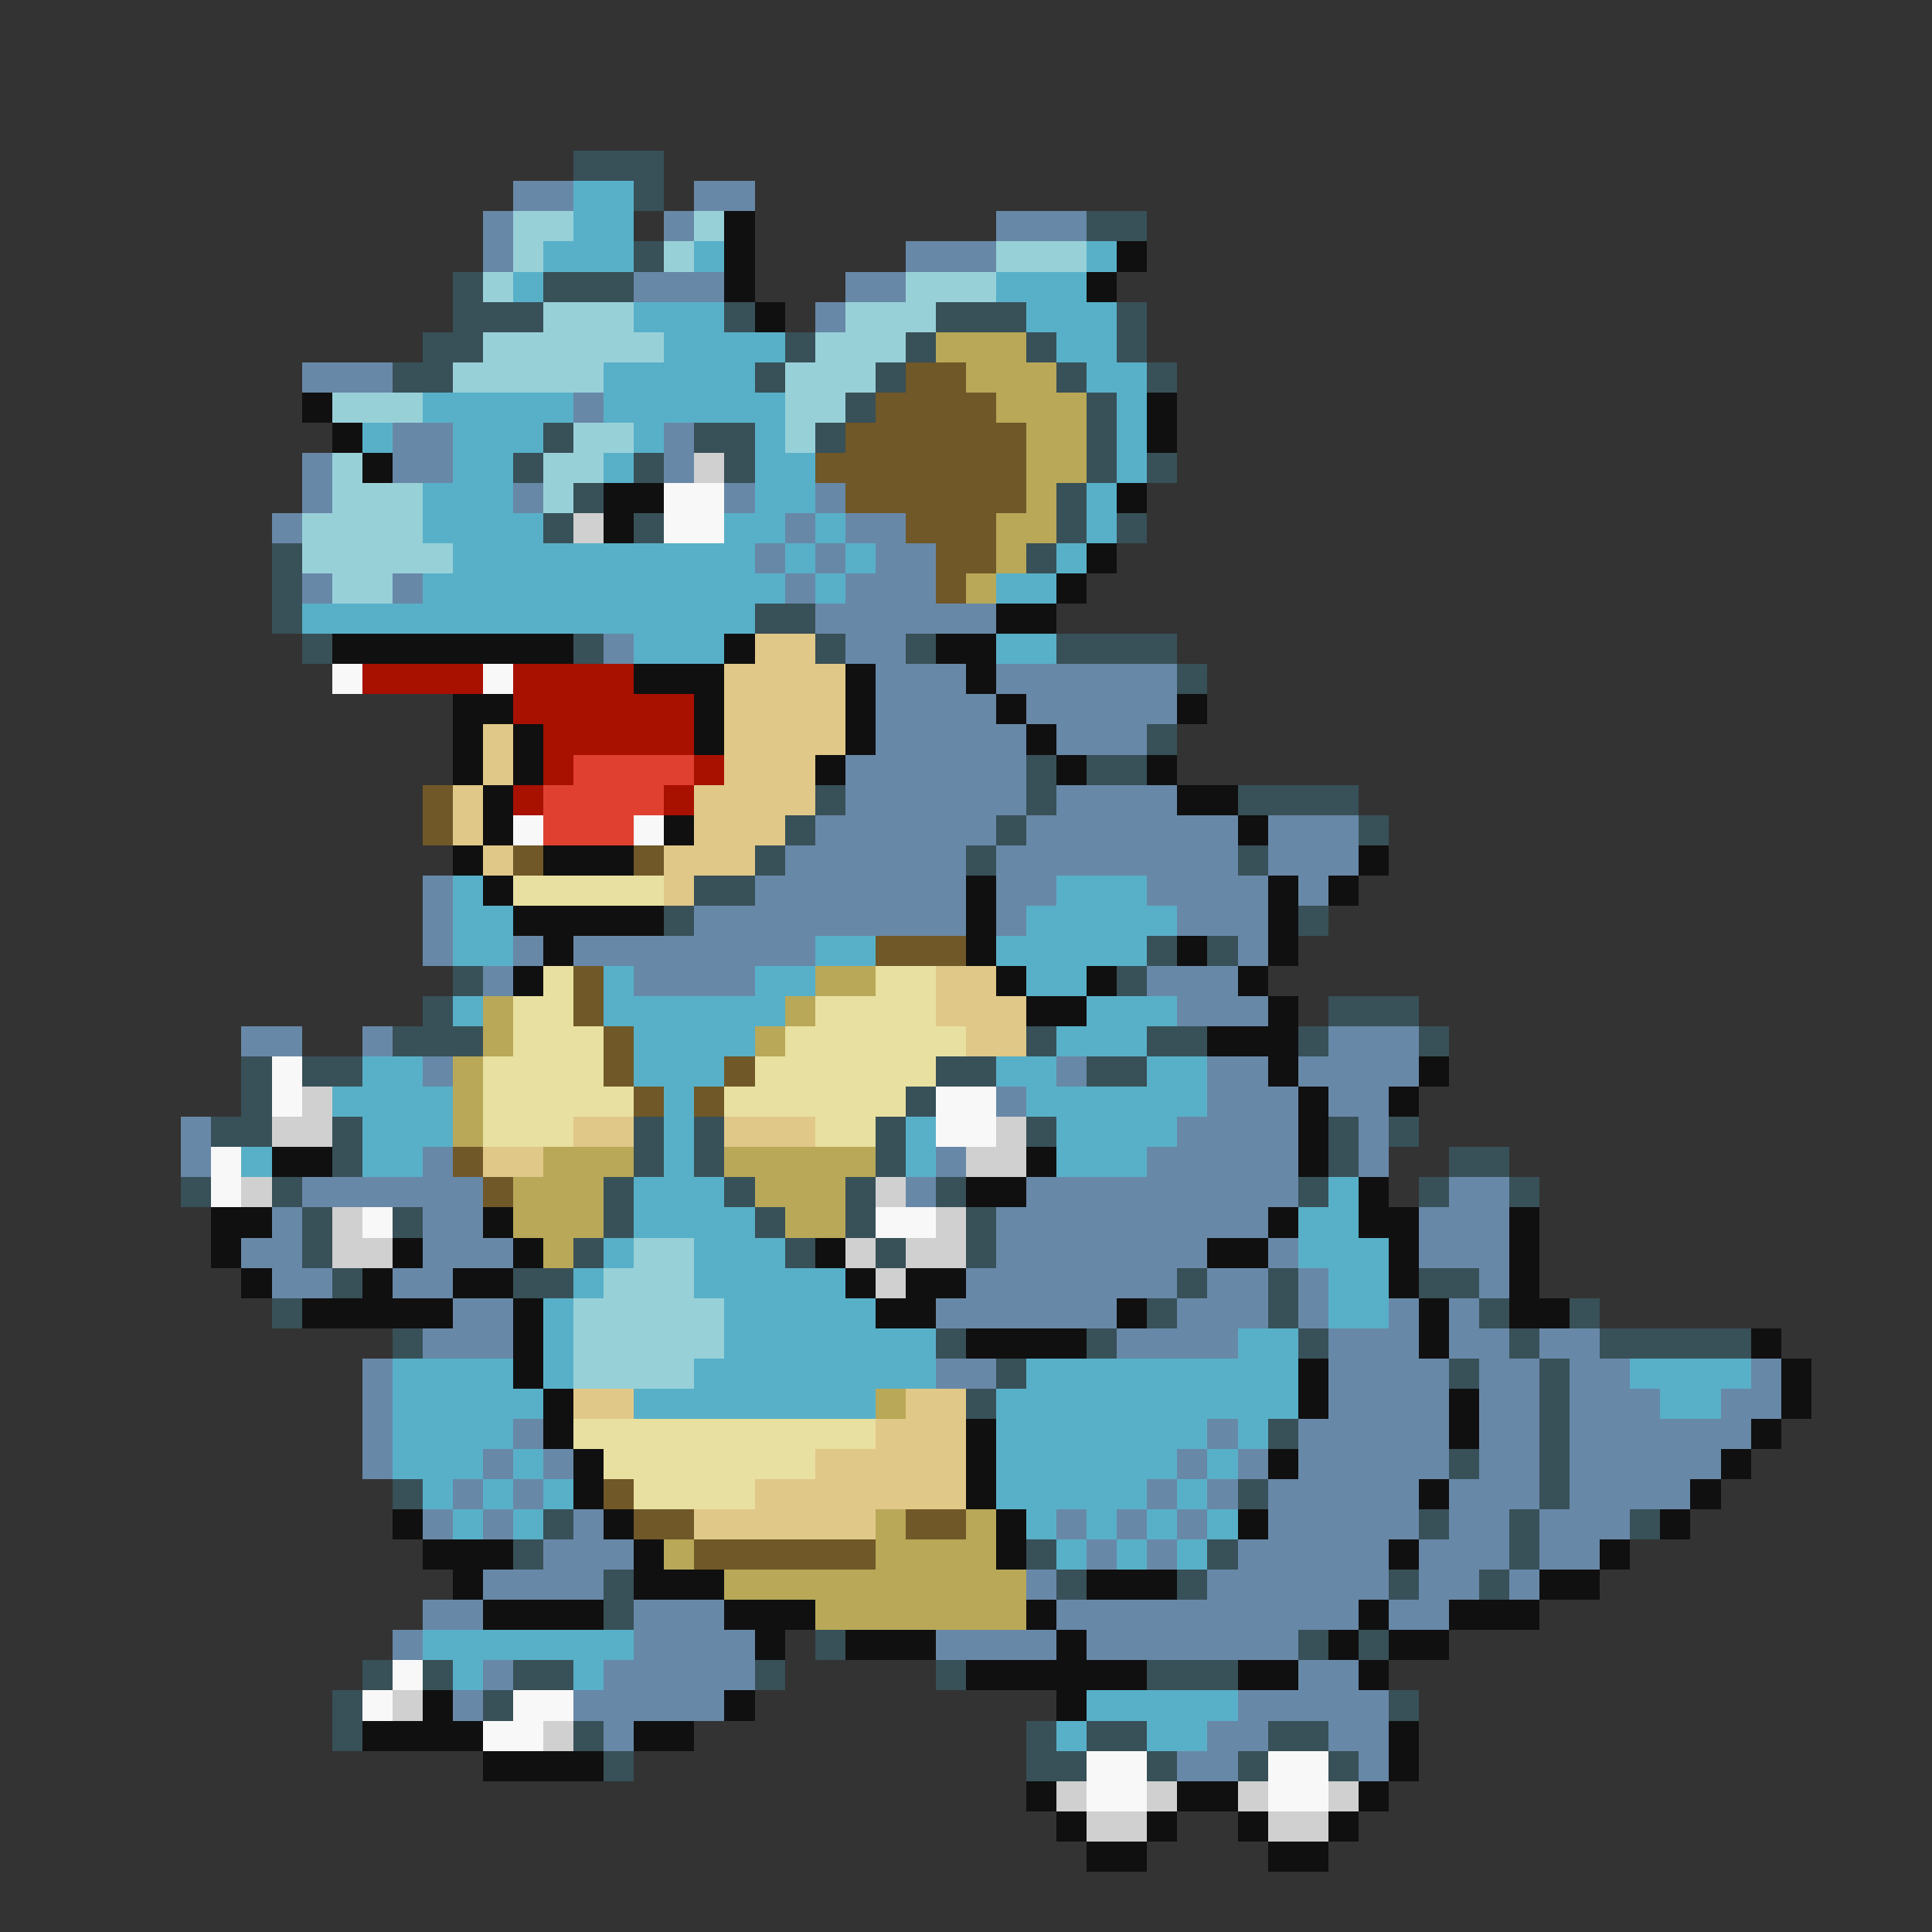 <svg xmlns="http://www.w3.org/2000/svg" viewBox="0 -0.5 64 64" shape-rendering="crispEdges">
<rect x="0" y="-0.5" width="64" height="64" fill="#333333" stroke="none"/>
<path stroke="#385058" d="M19 5h3M21 6h1M36 7h2M21 8h1M15 9h1M18 9h3M15 10h3M24 10h1M31 10h3M37 10h1M14 11h2M26 11h1M30 11h1M34 11h1M37 11h1M13 12h2M25 12h1M29 12h1M35 12h1M38 12h1M28 13h1M36 13h1M18 14h1M23 14h2M27 14h1M36 14h1M17 15h1M21 15h1M24 15h1M36 15h1M38 15h1M19 16h1M35 16h1M18 17h1M21 17h1M35 17h1M37 17h1M9 18h1M34 18h1M9 19h1M9 20h1M25 20h2M10 21h1M19 21h1M27 21h1M30 21h1M35 21h4M39 22h1M38 24h1M34 25h1M36 25h2M27 26h1M34 26h1M41 26h4M26 27h1M33 27h1M45 27h1M25 28h1M32 28h1M41 28h1M23 29h2M22 30h1M43 30h1M38 31h1M40 31h1M15 32h1M37 32h1M14 33h1M44 33h3M13 34h3M34 34h1M38 34h2M43 34h1M47 34h1M8 35h1M10 35h2M31 35h2M36 35h2M8 36h1M30 36h1M7 37h2M11 37h1M21 37h1M23 37h1M29 37h1M34 37h1M44 37h1M46 37h1M11 38h1M21 38h1M23 38h1M29 38h1M44 38h1M48 38h2M6 39h1M9 39h1M20 39h1M24 39h1M28 39h1M31 39h1M43 39h1M47 39h1M50 39h1M10 40h1M13 40h1M20 40h1M25 40h1M28 40h1M32 40h1M10 41h1M19 41h1M26 41h1M29 41h1M32 41h1M11 42h1M17 42h2M39 42h1M42 42h1M47 42h2M9 43h1M38 43h1M42 43h1M49 43h1M52 43h1M13 44h1M31 44h1M36 44h1M43 44h1M50 44h1M53 44h5M33 45h1M48 45h1M51 45h1M32 46h1M51 46h1M42 47h1M51 47h1M48 48h1M51 48h1M13 49h1M41 49h1M51 49h1M18 50h1M47 50h1M50 50h1M54 50h1M17 51h1M34 51h1M40 51h1M50 51h1M20 52h1M35 52h1M39 52h1M46 52h1M49 52h1M20 53h1M27 54h1M43 54h1M45 54h1M12 55h1M14 55h1M17 55h2M25 55h1M31 55h1M38 55h3M11 56h1M16 56h1M46 56h1M11 57h1M19 57h1M34 57h1M36 57h2M42 57h2M20 58h1M34 58h2M38 58h1M41 58h1M44 58h1" />
<path stroke="#6888a8" d="M17 6h2M23 6h2M16 7h1M22 7h1M33 7h3M16 8h1M30 8h3M21 9h3M28 9h2M27 10h1M10 12h3M19 13h1M13 14h2M22 14h1M10 15h1M13 15h2M22 15h1M10 16h1M17 16h1M24 16h1M27 16h1M9 17h1M26 17h1M28 17h2M25 18h1M27 18h1M29 18h2M10 19h1M13 19h1M26 19h1M28 19h3M27 20h6M20 21h1M28 21h2M29 22h3M33 22h6M29 23h4M34 23h5M29 24h5M35 24h3M28 25h6M28 26h6M35 26h4M27 27h6M34 27h7M42 27h3M26 28h6M33 28h8M42 28h3M14 29h1M25 29h7M33 29h2M38 29h4M43 29h1M14 30h1M23 30h9M33 30h1M39 30h3M14 31h1M17 31h1M19 31h8M41 31h1M16 32h1M21 32h4M38 32h3M39 33h3M8 34h2M12 34h1M44 34h3M14 35h1M35 35h1M40 35h2M43 35h4M33 36h1M40 36h3M44 36h2M6 37h1M39 37h4M45 37h1M6 38h1M14 38h1M31 38h1M38 38h5M45 38h1M10 39h6M30 39h1M34 39h9M48 39h2M9 40h1M14 40h2M33 40h9M47 40h3M8 41h2M14 41h3M33 41h7M42 41h1M47 41h3M9 42h2M13 42h2M32 42h7M40 42h2M43 42h1M49 42h1M15 43h2M31 43h6M39 43h3M43 43h1M46 43h1M48 43h1M14 44h3M37 44h4M44 44h3M48 44h2M51 44h2M12 45h1M31 45h2M44 45h4M49 45h2M52 45h2M58 45h1M12 46h1M44 46h4M49 46h2M52 46h3M57 46h2M12 47h1M17 47h1M40 47h1M43 47h5M49 47h2M52 47h6M12 48h1M16 48h1M18 48h1M39 48h1M41 48h1M43 48h5M49 48h2M52 48h5M15 49h1M17 49h1M38 49h1M40 49h1M42 49h5M48 49h3M52 49h4M14 50h1M16 50h1M19 50h1M35 50h1M37 50h1M39 50h1M42 50h5M48 50h2M51 50h3M18 51h3M36 51h1M38 51h1M41 51h5M47 51h3M51 51h2M16 52h4M34 52h1M40 52h6M47 52h2M50 52h1M14 53h2M21 53h3M35 53h10M46 53h2M13 54h1M21 54h4M31 54h4M36 54h7M16 55h1M20 55h5M43 55h2M15 56h1M19 56h5M41 56h5M20 57h1M40 57h2M44 57h2M39 58h2M45 58h1" />
<path stroke="#58b0c8" d="M19 6h2M19 7h2M18 8h3M23 8h1M36 8h1M17 9h1M33 9h3M21 10h3M34 10h3M22 11h4M35 11h2M20 12h5M36 12h2M14 13h5M20 13h6M37 13h1M12 14h1M15 14h3M21 14h1M25 14h1M37 14h1M15 15h2M20 15h1M25 15h2M37 15h1M14 16h3M25 16h2M36 16h1M14 17h4M24 17h2M27 17h1M36 17h1M15 18h10M26 18h1M28 18h1M35 18h1M14 19h12M27 19h1M33 19h2M10 20h15M21 21h3M33 21h2M15 29h1M35 29h3M15 30h2M34 30h5M15 31h2M27 31h2M33 31h5M20 32h1M25 32h2M34 32h2M15 33h1M20 33h6M36 33h3M21 34h4M35 34h3M12 35h2M21 35h3M33 35h2M38 35h2M11 36h4M22 36h1M34 36h6M12 37h3M22 37h1M30 37h1M35 37h4M8 38h1M12 38h2M22 38h1M30 38h1M35 38h3M21 39h3M44 39h1M21 40h4M43 40h2M20 41h1M23 41h3M43 41h3M19 42h1M23 42h5M44 42h2M18 43h1M24 43h5M44 43h2M18 44h1M24 44h7M41 44h2M13 45h4M18 45h1M23 45h8M34 45h9M54 45h4M13 46h5M21 46h8M33 46h10M55 46h2M13 47h4M33 47h7M41 47h1M13 48h3M17 48h1M33 48h6M40 48h1M14 49h1M16 49h1M18 49h1M33 49h5M39 49h1M15 50h1M17 50h1M34 50h1M36 50h1M38 50h1M40 50h1M35 51h1M37 51h1M39 51h1M14 54h7M15 55h1M19 55h1M36 56h5M35 57h1M38 57h2" />
<path stroke="#98d0d8" d="M17 7h2M23 7h1M17 8h1M22 8h1M33 8h3M16 9h1M30 9h3M18 10h3M28 10h3M16 11h6M27 11h3M15 12h5M26 12h3M11 13h3M26 13h2M19 14h2M26 14h1M11 15h1M18 15h2M11 16h3M18 16h1M10 17h4M10 18h5M11 19h2M21 41h2M20 42h3M19 43h5M19 44h5M19 45h4" />
<path stroke="#101010" d="M24 7h1M24 8h1M37 8h1M24 9h1M36 9h1M25 10h1M10 13h1M38 13h1M11 14h1M38 14h1M12 15h1M20 16h2M37 16h1M20 17h1M36 18h1M35 19h1M33 20h2M11 21h8M24 21h1M31 21h2M21 22h3M28 22h1M32 22h1M15 23h2M23 23h1M28 23h1M33 23h1M39 23h1M15 24h1M17 24h1M23 24h1M28 24h1M34 24h1M15 25h1M17 25h1M27 25h1M35 25h1M38 25h1M16 26h1M39 26h2M16 27h1M22 27h1M41 27h1M15 28h1M18 28h3M45 28h1M16 29h1M32 29h1M42 29h1M44 29h1M17 30h5M32 30h1M42 30h1M18 31h1M32 31h1M39 31h1M42 31h1M17 32h1M33 32h1M36 32h1M41 32h1M34 33h2M42 33h1M40 34h3M42 35h1M47 35h1M43 36h1M46 36h1M43 37h1M9 38h2M34 38h1M43 38h1M32 39h2M45 39h1M7 40h2M16 40h1M42 40h1M45 40h2M50 40h1M7 41h1M13 41h1M17 41h1M27 41h1M40 41h2M46 41h1M50 41h1M8 42h1M12 42h1M15 42h2M28 42h1M30 42h2M46 42h1M50 42h1M10 43h5M17 43h1M29 43h2M37 43h1M47 43h1M50 43h2M17 44h1M32 44h4M47 44h1M58 44h1M17 45h1M43 45h1M59 45h1M18 46h1M43 46h1M48 46h1M59 46h1M18 47h1M32 47h1M48 47h1M58 47h1M19 48h1M32 48h1M42 48h1M57 48h1M19 49h1M32 49h1M47 49h1M56 49h1M13 50h1M20 50h1M33 50h1M41 50h1M55 50h1M14 51h3M21 51h1M33 51h1M46 51h1M53 51h1M15 52h1M21 52h3M36 52h3M51 52h2M16 53h4M24 53h3M34 53h1M45 53h1M48 53h3M25 54h1M28 54h3M35 54h1M44 54h1M46 54h2M32 55h6M41 55h2M45 55h1M14 56h1M24 56h1M35 56h1M12 57h4M21 57h2M46 57h1M16 58h4M46 58h1M34 59h1M39 59h2M45 59h1M35 60h1M38 60h1M41 60h1M44 60h1M36 61h2M42 61h2" />
<path stroke="#b8a858" d="M31 11h3M32 12h3M33 13h3M34 14h2M34 15h2M34 16h1M33 17h2M33 18h1M32 19h1M27 32h2M16 33h1M26 33h1M16 34h1M25 34h1M15 35h1M15 36h1M15 37h1M18 38h3M24 38h5M17 39h3M25 39h3M17 40h3M26 40h2M18 41h1M29 46h1M29 50h1M32 50h1M22 51h1M29 51h4M24 52h10M27 53h7" />
<path stroke="#705828" d="M30 12h2M29 13h4M28 14h6M27 15h7M28 16h6M30 17h3M31 18h2M31 19h1M14 26h1M14 27h1M17 28h1M21 28h1M29 31h3M19 32h1M19 33h1M20 34h1M20 35h1M24 35h1M21 36h1M23 36h1M15 38h1M16 39h1M20 49h1M21 50h2M30 50h2M23 51h6" />
<path stroke="#d0d0d0" d="M23 15h1M19 17h1M10 36h1M9 37h2M33 37h1M32 38h2M8 39h1M29 39h1M11 40h1M31 40h1M11 41h2M28 41h1M30 41h2M29 42h1M13 56h1M18 57h1M35 59h1M38 59h1M41 59h1M44 59h1M36 60h2M42 60h2" />
<path stroke="#f8f8f8" d="M22 16h2M22 17h2M11 22h1M16 22h1M17 27h1M21 27h1M9 35h1M9 36h1M31 36h2M31 37h2M7 38h1M7 39h1M12 40h1M29 40h2M13 55h1M12 56h1M17 56h2M16 57h2M36 58h2M42 58h2M36 59h2M42 59h2" />
<path stroke="#e0c888" d="M25 21h2M24 22h4M24 23h4M16 24h1M24 24h4M16 25h1M24 25h3M15 26h1M23 26h4M15 27h1M23 27h3M16 28h1M22 28h3M22 29h1M31 32h2M31 33h3M32 34h2M19 37h2M24 37h3M16 38h2M19 46h2M30 46h2M29 47h3M27 48h5M25 49h7M23 50h6" />
<path stroke="#a81000" d="M12 22h4M17 22h4M17 23h6M18 24h5M18 25h1M23 25h1M17 26h1M22 26h1" />
<path stroke="#e04030" d="M19 25h4M18 26h4M18 27h3" />
<path stroke="#e8e0a0" d="M17 29h5M18 32h1M29 32h2M17 33h2M27 33h4M17 34h3M26 34h6M16 35h4M25 35h6M16 36h5M24 36h6M16 37h3M27 37h2M19 47h10M20 48h7M21 49h4" />
</svg>
